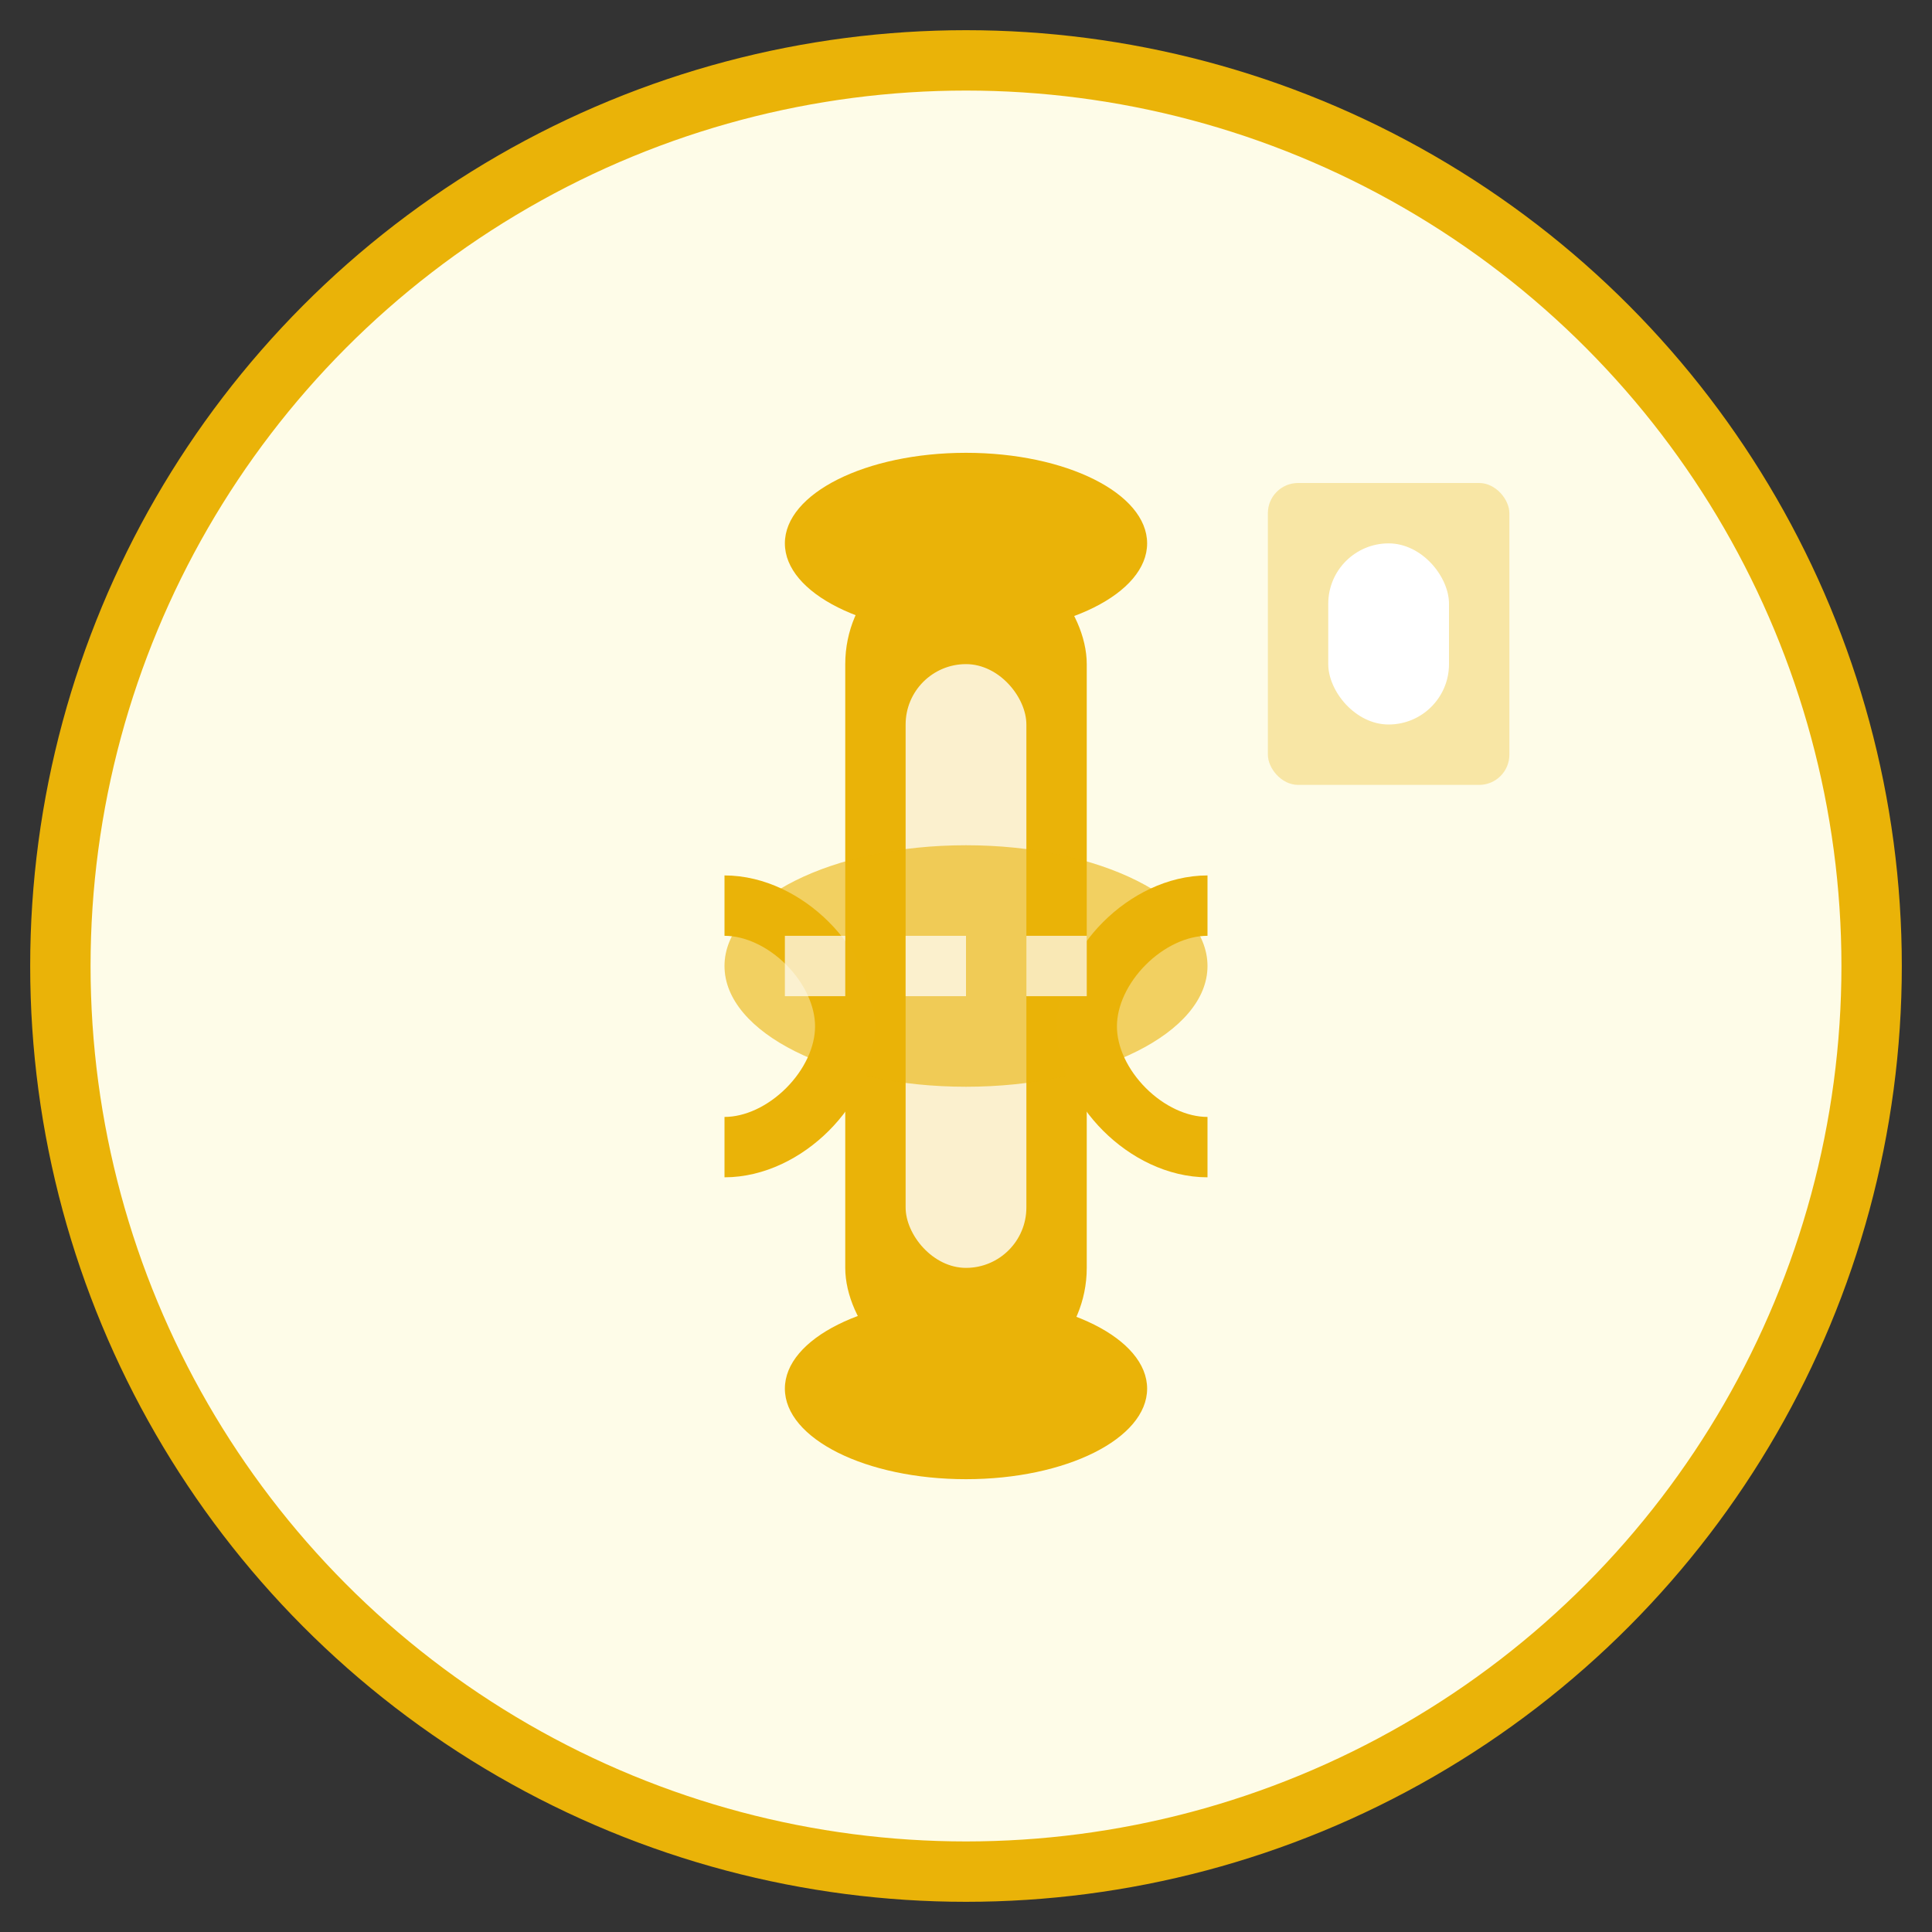<svg width="64" height="64" viewBox="0 0 64 64" fill="none" xmlns="http://www.w3.org/2000/svg">
  <rect x="0" y="0" width="64" height="64" fill="#333333" stroke="none"/>
  <circle cx="32" cy="32" r="30" fill="#fefce8" stroke="#eab308" stroke-width="2"/>
  <!-- Bone structure -->
  <rect x="28" y="18" width="8" height="28" rx="4" fill="#eab308"/>
  <!-- Bone ends (epiphysis) -->
  <ellipse cx="32" cy="18" rx="6" ry="3" fill="#eab308"/>
  <ellipse cx="32" cy="46" rx="6" ry="3" fill="#eab308"/>
  <!-- Bone marrow -->
  <rect x="30" y="22" width="4" height="20" rx="2" fill="white" opacity="0.8"/>
  <!-- Joint/knee -->
  <ellipse cx="32" cy="32" rx="8" ry="4" fill="#eab308" opacity="0.6"/>
  <!-- Ligaments -->
  <path d="M24 30c2 0 4 2 4 4s-2 4-4 4" stroke="#eab308" stroke-width="2" fill="none"/>
  <path d="M40 30c-2 0-4 2-4 4s2 4 4 4" stroke="#eab308" stroke-width="2" fill="none"/>
  <!-- X-ray film corner -->
  <rect x="42" y="16" width="8" height="10" rx="1" fill="#eab308" opacity="0.3"/>
  <rect x="44" y="18" width="4" height="6" rx="2" fill="white"/>
  <!-- Fracture line -->
  <path d="M26 32l12 0" stroke="white" stroke-width="2" stroke-dasharray="2,2" opacity="0.7"/>
</svg>